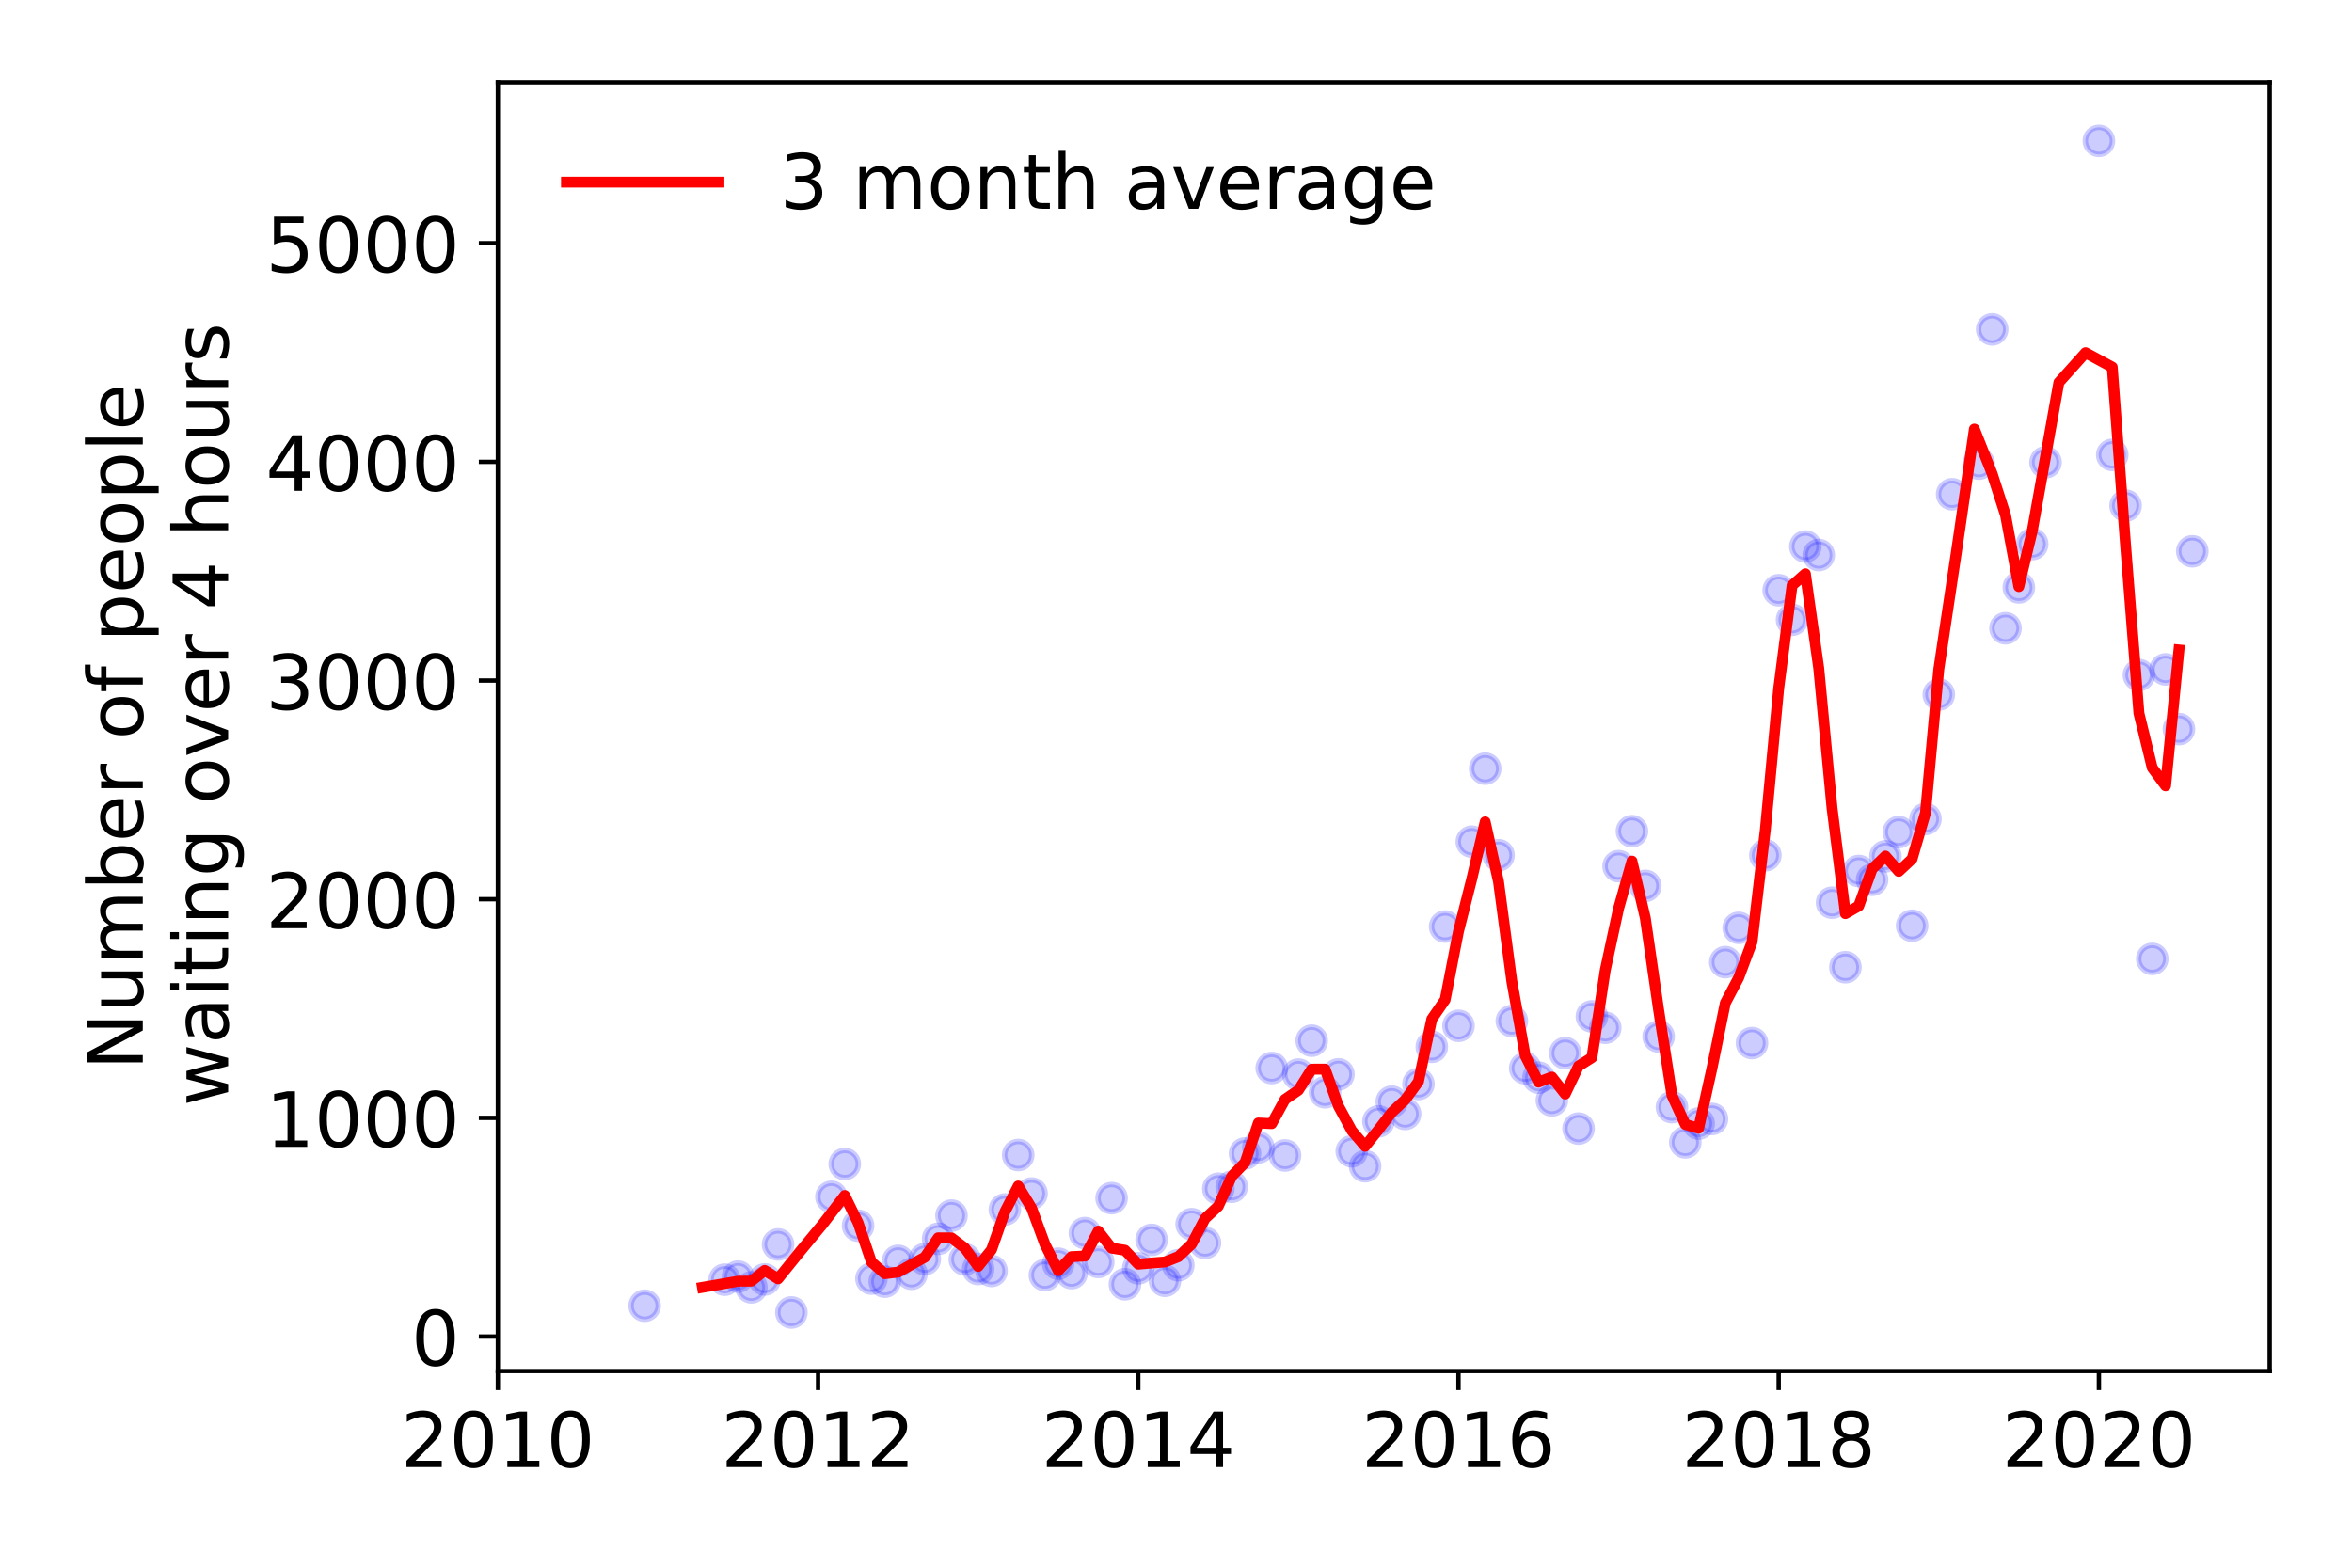 <?xml version="1.0" encoding="utf-8" standalone="no"?>
<!DOCTYPE svg PUBLIC "-//W3C//DTD SVG 1.1//EN"
  "http://www.w3.org/Graphics/SVG/1.1/DTD/svg11.dtd">
<!-- Created with matplotlib (https://matplotlib.org/) -->
<svg height="288pt" version="1.1" viewBox="0 0 432 288" width="432pt" xmlns="http://www.w3.org/2000/svg" xmlns:xlink="http://www.w3.org/1999/xlink">
 <defs>
  <style type="text/css">
*{stroke-linecap:butt;stroke-linejoin:round;}
  </style>
 </defs>
 <g id="figure_1">
  <g id="patch_1">
   <path d="M 0 288 
L 432 288 
L 432 0 
L 0 0 
z
" style="fill:#ffffff;"/>
  </g>
  <g id="axes_1">
   <g id="patch_2">
    <path d="M 91.445 251.88 
L 416.88 251.88 
L 416.88 15.12 
L 91.445 15.12 
z
" style="fill:#ffffff;"/>
   </g>
   <g id="matplotlib.axis_1">
    <g id="xtick_1">
     <g id="line2d_1">
      <defs>
       <path d="M 0 0 
L 0 3.5 
" id="m52242fc554" style="stroke:#000000;stroke-width:0.8;"/>
      </defs>
      <g>
       <use style="stroke:#000000;stroke-width:0.8;" x="91.445" xlink:href="#m52242fc554" y="251.88"/>
      </g>
     </g>
     <g id="text_1">
      <!-- 2010 -->
      <defs>
       <path d="M 19.188 8.297 
L 53.609 8.297 
L 53.609 0 
L 7.328 0 
L 7.328 8.297 
Q 12.938 14.109 22.625 23.891 
Q 32.328 33.688 34.812 36.531 
Q 39.547 41.844 41.422 45.531 
Q 43.312 49.219 43.312 52.781 
Q 43.312 58.594 39.234 62.25 
Q 35.156 65.922 28.609 65.922 
Q 23.969 65.922 18.812 64.312 
Q 13.672 62.703 7.812 59.422 
L 7.812 69.391 
Q 13.766 71.781 18.938 73 
Q 24.125 74.219 28.422 74.219 
Q 39.75 74.219 46.484 68.547 
Q 53.219 62.891 53.219 53.422 
Q 53.219 48.922 51.531 44.891 
Q 49.859 40.875 45.406 35.406 
Q 44.188 33.984 37.641 27.219 
Q 31.109 20.453 19.188 8.297 
z
" id="DejaVuSans-50"/>
       <path d="M 31.781 66.406 
Q 24.172 66.406 20.328 58.906 
Q 16.5 51.422 16.5 36.375 
Q 16.5 21.391 20.328 13.891 
Q 24.172 6.391 31.781 6.391 
Q 39.453 6.391 43.281 13.891 
Q 47.125 21.391 47.125 36.375 
Q 47.125 51.422 43.281 58.906 
Q 39.453 66.406 31.781 66.406 
z
M 31.781 74.219 
Q 44.047 74.219 50.516 64.516 
Q 56.984 54.828 56.984 36.375 
Q 56.984 17.969 50.516 8.266 
Q 44.047 -1.422 31.781 -1.422 
Q 19.531 -1.422 13.062 8.266 
Q 6.594 17.969 6.594 36.375 
Q 6.594 54.828 13.062 64.516 
Q 19.531 74.219 31.781 74.219 
z
" id="DejaVuSans-48"/>
       <path d="M 12.406 8.297 
L 28.516 8.297 
L 28.516 63.922 
L 10.984 60.406 
L 10.984 69.391 
L 28.422 72.906 
L 38.281 72.906 
L 38.281 8.297 
L 54.391 8.297 
L 54.391 0 
L 12.406 0 
z
" id="DejaVuSans-49"/>
      </defs>
      <g transform="translate(73.63 269.518)scale(0.14 -0.14)">
       <use xlink:href="#DejaVuSans-50"/>
       <use x="63.623" xlink:href="#DejaVuSans-48"/>
       <use x="127.246" xlink:href="#DejaVuSans-49"/>
       <use x="190.869" xlink:href="#DejaVuSans-48"/>
      </g>
     </g>
    </g>
    <g id="xtick_2">
     <g id="line2d_2">
      <g>
       <use style="stroke:#000000;stroke-width:0.8;" x="150.259" xlink:href="#m52242fc554" y="251.88"/>
      </g>
     </g>
     <g id="text_2">
      <!-- 2012 -->
      <g transform="translate(132.444 269.518)scale(0.14 -0.14)">
       <use xlink:href="#DejaVuSans-50"/>
       <use x="63.623" xlink:href="#DejaVuSans-48"/>
       <use x="127.246" xlink:href="#DejaVuSans-49"/>
       <use x="190.869" xlink:href="#DejaVuSans-50"/>
      </g>
     </g>
    </g>
    <g id="xtick_3">
     <g id="line2d_3">
      <g>
       <use style="stroke:#000000;stroke-width:0.8;" x="209.072" xlink:href="#m52242fc554" y="251.88"/>
      </g>
     </g>
     <g id="text_3">
      <!-- 2014 -->
      <defs>
       <path d="M 37.797 64.312 
L 12.891 25.391 
L 37.797 25.391 
z
M 35.203 72.906 
L 47.609 72.906 
L 47.609 25.391 
L 58.016 25.391 
L 58.016 17.188 
L 47.609 17.188 
L 47.609 0 
L 37.797 0 
L 37.797 17.188 
L 4.891 17.188 
L 4.891 26.703 
z
" id="DejaVuSans-52"/>
      </defs>
      <g transform="translate(191.257 269.518)scale(0.14 -0.14)">
       <use xlink:href="#DejaVuSans-50"/>
       <use x="63.623" xlink:href="#DejaVuSans-48"/>
       <use x="127.246" xlink:href="#DejaVuSans-49"/>
       <use x="190.869" xlink:href="#DejaVuSans-52"/>
      </g>
     </g>
    </g>
    <g id="xtick_4">
     <g id="line2d_4">
      <g>
       <use style="stroke:#000000;stroke-width:0.8;" x="267.886" xlink:href="#m52242fc554" y="251.88"/>
      </g>
     </g>
     <g id="text_4">
      <!-- 2016 -->
      <defs>
       <path d="M 33.016 40.375 
Q 26.375 40.375 22.484 35.828 
Q 18.609 31.297 18.609 23.391 
Q 18.609 15.531 22.484 10.953 
Q 26.375 6.391 33.016 6.391 
Q 39.656 6.391 43.531 10.953 
Q 47.406 15.531 47.406 23.391 
Q 47.406 31.297 43.531 35.828 
Q 39.656 40.375 33.016 40.375 
z
M 52.594 71.297 
L 52.594 62.312 
Q 48.875 64.062 45.094 64.984 
Q 41.312 65.922 37.594 65.922 
Q 27.828 65.922 22.672 59.328 
Q 17.531 52.734 16.797 39.406 
Q 19.672 43.656 24.016 45.922 
Q 28.375 48.188 33.594 48.188 
Q 44.578 48.188 50.953 41.516 
Q 57.328 34.859 57.328 23.391 
Q 57.328 12.156 50.688 5.359 
Q 44.047 -1.422 33.016 -1.422 
Q 20.359 -1.422 13.672 8.266 
Q 6.984 17.969 6.984 36.375 
Q 6.984 53.656 15.188 63.938 
Q 23.391 74.219 37.203 74.219 
Q 40.922 74.219 44.703 73.484 
Q 48.484 72.75 52.594 71.297 
z
" id="DejaVuSans-54"/>
      </defs>
      <g transform="translate(250.071 269.518)scale(0.14 -0.14)">
       <use xlink:href="#DejaVuSans-50"/>
       <use x="63.623" xlink:href="#DejaVuSans-48"/>
       <use x="127.246" xlink:href="#DejaVuSans-49"/>
       <use x="190.869" xlink:href="#DejaVuSans-54"/>
      </g>
     </g>
    </g>
    <g id="xtick_5">
     <g id="line2d_5">
      <g>
       <use style="stroke:#000000;stroke-width:0.8;" x="326.699" xlink:href="#m52242fc554" y="251.88"/>
      </g>
     </g>
     <g id="text_5">
      <!-- 2018 -->
      <defs>
       <path d="M 31.781 34.625 
Q 24.75 34.625 20.719 30.859 
Q 16.703 27.094 16.703 20.516 
Q 16.703 13.922 20.719 10.156 
Q 24.75 6.391 31.781 6.391 
Q 38.812 6.391 42.859 10.172 
Q 46.922 13.969 46.922 20.516 
Q 46.922 27.094 42.891 30.859 
Q 38.875 34.625 31.781 34.625 
z
M 21.922 38.812 
Q 15.578 40.375 12.031 44.719 
Q 8.5 49.078 8.5 55.328 
Q 8.5 64.062 14.719 69.141 
Q 20.953 74.219 31.781 74.219 
Q 42.672 74.219 48.875 69.141 
Q 55.078 64.062 55.078 55.328 
Q 55.078 49.078 51.531 44.719 
Q 48 40.375 41.703 38.812 
Q 48.828 37.156 52.797 32.312 
Q 56.781 27.484 56.781 20.516 
Q 56.781 9.906 50.312 4.234 
Q 43.844 -1.422 31.781 -1.422 
Q 19.734 -1.422 13.25 4.234 
Q 6.781 9.906 6.781 20.516 
Q 6.781 27.484 10.781 32.312 
Q 14.797 37.156 21.922 38.812 
z
M 18.312 54.391 
Q 18.312 48.734 21.844 45.562 
Q 25.391 42.391 31.781 42.391 
Q 38.141 42.391 41.719 45.562 
Q 45.312 48.734 45.312 54.391 
Q 45.312 60.062 41.719 63.234 
Q 38.141 66.406 31.781 66.406 
Q 25.391 66.406 21.844 63.234 
Q 18.312 60.062 18.312 54.391 
z
" id="DejaVuSans-56"/>
      </defs>
      <g transform="translate(308.884 269.518)scale(0.14 -0.14)">
       <use xlink:href="#DejaVuSans-50"/>
       <use x="63.623" xlink:href="#DejaVuSans-48"/>
       <use x="127.246" xlink:href="#DejaVuSans-49"/>
       <use x="190.869" xlink:href="#DejaVuSans-56"/>
      </g>
     </g>
    </g>
    <g id="xtick_6">
     <g id="line2d_6">
      <g>
       <use style="stroke:#000000;stroke-width:0.8;" x="385.513" xlink:href="#m52242fc554" y="251.88"/>
      </g>
     </g>
     <g id="text_6">
      <!-- 2020 -->
      <g transform="translate(367.698 269.518)scale(0.14 -0.14)">
       <use xlink:href="#DejaVuSans-50"/>
       <use x="63.623" xlink:href="#DejaVuSans-48"/>
       <use x="127.246" xlink:href="#DejaVuSans-50"/>
       <use x="190.869" xlink:href="#DejaVuSans-48"/>
      </g>
     </g>
    </g>
   </g>
   <g id="matplotlib.axis_2">
    <g id="ytick_1">
     <g id="line2d_7">
      <defs>
       <path d="M 0 0 
L -3.5 0 
" id="m9e878853ee" style="stroke:#000000;stroke-width:0.8;"/>
      </defs>
      <g>
       <use style="stroke:#000000;stroke-width:0.8;" x="91.445" xlink:href="#m9e878853ee" y="245.537"/>
      </g>
     </g>
     <g id="text_7">
      <!-- 0 -->
      <g transform="translate(75.537 250.856)scale(0.14 -0.14)">
       <use xlink:href="#DejaVuSans-48"/>
      </g>
     </g>
    </g>
    <g id="ytick_2">
     <g id="line2d_8">
      <g>
       <use style="stroke:#000000;stroke-width:0.8;" x="91.445" xlink:href="#m9e878853ee" y="205.366"/>
      </g>
     </g>
     <g id="text_8">
      <!-- 1000 -->
      <g transform="translate(48.815 210.685)scale(0.14 -0.14)">
       <use xlink:href="#DejaVuSans-49"/>
       <use x="63.623" xlink:href="#DejaVuSans-48"/>
       <use x="127.246" xlink:href="#DejaVuSans-48"/>
       <use x="190.869" xlink:href="#DejaVuSans-48"/>
      </g>
     </g>
    </g>
    <g id="ytick_3">
     <g id="line2d_9">
      <g>
       <use style="stroke:#000000;stroke-width:0.8;" x="91.445" xlink:href="#m9e878853ee" y="165.195"/>
      </g>
     </g>
     <g id="text_9">
      <!-- 2000 -->
      <g transform="translate(48.815 170.514)scale(0.14 -0.14)">
       <use xlink:href="#DejaVuSans-50"/>
       <use x="63.623" xlink:href="#DejaVuSans-48"/>
       <use x="127.246" xlink:href="#DejaVuSans-48"/>
       <use x="190.869" xlink:href="#DejaVuSans-48"/>
      </g>
     </g>
    </g>
    <g id="ytick_4">
     <g id="line2d_10">
      <g>
       <use style="stroke:#000000;stroke-width:0.8;" x="91.445" xlink:href="#m9e878853ee" y="125.024"/>
      </g>
     </g>
     <g id="text_10">
      <!-- 3000 -->
      <defs>
       <path d="M 40.578 39.312 
Q 47.656 37.797 51.625 33 
Q 55.609 28.219 55.609 21.188 
Q 55.609 10.406 48.188 4.484 
Q 40.766 -1.422 27.094 -1.422 
Q 22.516 -1.422 17.656 -0.516 
Q 12.797 0.391 7.625 2.203 
L 7.625 11.719 
Q 11.719 9.328 16.594 8.109 
Q 21.484 6.891 26.812 6.891 
Q 36.078 6.891 40.938 10.547 
Q 45.797 14.203 45.797 21.188 
Q 45.797 27.641 41.281 31.266 
Q 36.766 34.906 28.719 34.906 
L 20.219 34.906 
L 20.219 43.016 
L 29.109 43.016 
Q 36.375 43.016 40.234 45.922 
Q 44.094 48.828 44.094 54.297 
Q 44.094 59.906 40.109 62.906 
Q 36.141 65.922 28.719 65.922 
Q 24.656 65.922 20.016 65.031 
Q 15.375 64.156 9.812 62.312 
L 9.812 71.094 
Q 15.438 72.656 20.344 73.438 
Q 25.25 74.219 29.594 74.219 
Q 40.828 74.219 47.359 69.109 
Q 53.906 64.016 53.906 55.328 
Q 53.906 49.266 50.438 45.094 
Q 46.969 40.922 40.578 39.312 
z
" id="DejaVuSans-51"/>
      </defs>
      <g transform="translate(48.815 130.343)scale(0.14 -0.14)">
       <use xlink:href="#DejaVuSans-51"/>
       <use x="63.623" xlink:href="#DejaVuSans-48"/>
       <use x="127.246" xlink:href="#DejaVuSans-48"/>
       <use x="190.869" xlink:href="#DejaVuSans-48"/>
      </g>
     </g>
    </g>
    <g id="ytick_5">
     <g id="line2d_11">
      <g>
       <use style="stroke:#000000;stroke-width:0.8;" x="91.445" xlink:href="#m9e878853ee" y="84.853"/>
      </g>
     </g>
     <g id="text_11">
      <!-- 4000 -->
      <g transform="translate(48.815 90.172)scale(0.14 -0.14)">
       <use xlink:href="#DejaVuSans-52"/>
       <use x="63.623" xlink:href="#DejaVuSans-48"/>
       <use x="127.246" xlink:href="#DejaVuSans-48"/>
       <use x="190.869" xlink:href="#DejaVuSans-48"/>
      </g>
     </g>
    </g>
    <g id="ytick_6">
     <g id="line2d_12">
      <g>
       <use style="stroke:#000000;stroke-width:0.8;" x="91.445" xlink:href="#m9e878853ee" y="44.682"/>
      </g>
     </g>
     <g id="text_12">
      <!-- 5000 -->
      <defs>
       <path d="M 10.797 72.906 
L 49.516 72.906 
L 49.516 64.594 
L 19.828 64.594 
L 19.828 46.734 
Q 21.969 47.469 24.109 47.828 
Q 26.266 48.188 28.422 48.188 
Q 40.625 48.188 47.75 41.5 
Q 54.891 34.812 54.891 23.391 
Q 54.891 11.625 47.562 5.094 
Q 40.234 -1.422 26.906 -1.422 
Q 22.312 -1.422 17.547 -0.641 
Q 12.797 0.141 7.719 1.703 
L 7.719 11.625 
Q 12.109 9.234 16.797 8.062 
Q 21.484 6.891 26.703 6.891 
Q 35.156 6.891 40.078 11.328 
Q 45.016 15.766 45.016 23.391 
Q 45.016 31 40.078 35.438 
Q 35.156 39.891 26.703 39.891 
Q 22.75 39.891 18.812 39.016 
Q 14.891 38.141 10.797 36.281 
z
" id="DejaVuSans-53"/>
      </defs>
      <g transform="translate(48.815 50.001)scale(0.14 -0.14)">
       <use xlink:href="#DejaVuSans-53"/>
       <use x="63.623" xlink:href="#DejaVuSans-48"/>
       <use x="127.246" xlink:href="#DejaVuSans-48"/>
       <use x="190.869" xlink:href="#DejaVuSans-48"/>
      </g>
     </g>
    </g>
    <g id="text_13">
     <!-- Number of people -->
     <defs>
      <path d="M 9.812 72.906 
L 23.094 72.906 
L 55.422 11.922 
L 55.422 72.906 
L 64.984 72.906 
L 64.984 0 
L 51.703 0 
L 19.391 60.984 
L 19.391 0 
L 9.812 0 
z
" id="DejaVuSans-78"/>
      <path d="M 8.5 21.578 
L 8.5 54.688 
L 17.484 54.688 
L 17.484 21.922 
Q 17.484 14.156 20.5 10.266 
Q 23.531 6.391 29.594 6.391 
Q 36.859 6.391 41.078 11.031 
Q 45.312 15.672 45.312 23.688 
L 45.312 54.688 
L 54.297 54.688 
L 54.297 0 
L 45.312 0 
L 45.312 8.406 
Q 42.047 3.422 37.719 1 
Q 33.406 -1.422 27.688 -1.422 
Q 18.266 -1.422 13.375 4.438 
Q 8.5 10.297 8.5 21.578 
z
M 31.109 56 
z
" id="DejaVuSans-117"/>
      <path d="M 52 44.188 
Q 55.375 50.25 60.062 53.125 
Q 64.75 56 71.094 56 
Q 79.641 56 84.281 50.016 
Q 88.922 44.047 88.922 33.016 
L 88.922 0 
L 79.891 0 
L 79.891 32.719 
Q 79.891 40.578 77.094 44.375 
Q 74.312 48.188 68.609 48.188 
Q 61.625 48.188 57.562 43.547 
Q 53.516 38.922 53.516 30.906 
L 53.516 0 
L 44.484 0 
L 44.484 32.719 
Q 44.484 40.625 41.703 44.406 
Q 38.922 48.188 33.109 48.188 
Q 26.219 48.188 22.156 43.531 
Q 18.109 38.875 18.109 30.906 
L 18.109 0 
L 9.078 0 
L 9.078 54.688 
L 18.109 54.688 
L 18.109 46.188 
Q 21.188 51.219 25.484 53.609 
Q 29.781 56 35.688 56 
Q 41.656 56 45.828 52.969 
Q 50 49.953 52 44.188 
z
" id="DejaVuSans-109"/>
      <path d="M 48.688 27.297 
Q 48.688 37.203 44.609 42.844 
Q 40.531 48.484 33.406 48.484 
Q 26.266 48.484 22.188 42.844 
Q 18.109 37.203 18.109 27.297 
Q 18.109 17.391 22.188 11.75 
Q 26.266 6.109 33.406 6.109 
Q 40.531 6.109 44.609 11.75 
Q 48.688 17.391 48.688 27.297 
z
M 18.109 46.391 
Q 20.953 51.266 25.266 53.625 
Q 29.594 56 35.594 56 
Q 45.562 56 51.781 48.094 
Q 58.016 40.188 58.016 27.297 
Q 58.016 14.406 51.781 6.484 
Q 45.562 -1.422 35.594 -1.422 
Q 29.594 -1.422 25.266 0.953 
Q 20.953 3.328 18.109 8.203 
L 18.109 0 
L 9.078 0 
L 9.078 75.984 
L 18.109 75.984 
z
" id="DejaVuSans-98"/>
      <path d="M 56.203 29.594 
L 56.203 25.203 
L 14.891 25.203 
Q 15.484 15.922 20.484 11.062 
Q 25.484 6.203 34.422 6.203 
Q 39.594 6.203 44.453 7.469 
Q 49.312 8.734 54.109 11.281 
L 54.109 2.781 
Q 49.266 0.734 44.188 -0.344 
Q 39.109 -1.422 33.891 -1.422 
Q 20.797 -1.422 13.156 6.188 
Q 5.516 13.812 5.516 26.812 
Q 5.516 40.234 12.766 48.109 
Q 20.016 56 32.328 56 
Q 43.359 56 49.781 48.891 
Q 56.203 41.797 56.203 29.594 
z
M 47.219 32.234 
Q 47.125 39.594 43.094 43.984 
Q 39.062 48.391 32.422 48.391 
Q 24.906 48.391 20.391 44.141 
Q 15.875 39.891 15.188 32.172 
z
" id="DejaVuSans-101"/>
      <path d="M 41.109 46.297 
Q 39.594 47.172 37.812 47.578 
Q 36.031 48 33.891 48 
Q 26.266 48 22.188 43.047 
Q 18.109 38.094 18.109 28.812 
L 18.109 0 
L 9.078 0 
L 9.078 54.688 
L 18.109 54.688 
L 18.109 46.188 
Q 20.953 51.172 25.484 53.578 
Q 30.031 56 36.531 56 
Q 37.453 56 38.578 55.875 
Q 39.703 55.766 41.062 55.516 
z
" id="DejaVuSans-114"/>
      <path id="DejaVuSans-32"/>
      <path d="M 30.609 48.391 
Q 23.391 48.391 19.188 42.75 
Q 14.984 37.109 14.984 27.297 
Q 14.984 17.484 19.156 11.844 
Q 23.344 6.203 30.609 6.203 
Q 37.797 6.203 41.984 11.859 
Q 46.188 17.531 46.188 27.297 
Q 46.188 37.016 41.984 42.703 
Q 37.797 48.391 30.609 48.391 
z
M 30.609 56 
Q 42.328 56 49.016 48.375 
Q 55.719 40.766 55.719 27.297 
Q 55.719 13.875 49.016 6.219 
Q 42.328 -1.422 30.609 -1.422 
Q 18.844 -1.422 12.172 6.219 
Q 5.516 13.875 5.516 27.297 
Q 5.516 40.766 12.172 48.375 
Q 18.844 56 30.609 56 
z
" id="DejaVuSans-111"/>
      <path d="M 37.109 75.984 
L 37.109 68.5 
L 28.516 68.5 
Q 23.688 68.5 21.797 66.547 
Q 19.922 64.594 19.922 59.516 
L 19.922 54.688 
L 34.719 54.688 
L 34.719 47.703 
L 19.922 47.703 
L 19.922 0 
L 10.891 0 
L 10.891 47.703 
L 2.297 47.703 
L 2.297 54.688 
L 10.891 54.688 
L 10.891 58.5 
Q 10.891 67.625 15.141 71.797 
Q 19.391 75.984 28.609 75.984 
z
" id="DejaVuSans-102"/>
      <path d="M 18.109 8.203 
L 18.109 -20.797 
L 9.078 -20.797 
L 9.078 54.688 
L 18.109 54.688 
L 18.109 46.391 
Q 20.953 51.266 25.266 53.625 
Q 29.594 56 35.594 56 
Q 45.562 56 51.781 48.094 
Q 58.016 40.188 58.016 27.297 
Q 58.016 14.406 51.781 6.484 
Q 45.562 -1.422 35.594 -1.422 
Q 29.594 -1.422 25.266 0.953 
Q 20.953 3.328 18.109 8.203 
z
M 48.688 27.297 
Q 48.688 37.203 44.609 42.844 
Q 40.531 48.484 33.406 48.484 
Q 26.266 48.484 22.188 42.844 
Q 18.109 37.203 18.109 27.297 
Q 18.109 17.391 22.188 11.75 
Q 26.266 6.109 33.406 6.109 
Q 40.531 6.109 44.609 11.75 
Q 48.688 17.391 48.688 27.297 
z
" id="DejaVuSans-112"/>
      <path d="M 9.422 75.984 
L 18.406 75.984 
L 18.406 0 
L 9.422 0 
z
" id="DejaVuSans-108"/>
     </defs>
     <g transform="translate(26.227 196.547)rotate(-90)scale(0.14 -0.14)">
      <use xlink:href="#DejaVuSans-78"/>
      <use x="74.805" xlink:href="#DejaVuSans-117"/>
      <use x="138.184" xlink:href="#DejaVuSans-109"/>
      <use x="235.596" xlink:href="#DejaVuSans-98"/>
      <use x="299.072" xlink:href="#DejaVuSans-101"/>
      <use x="360.596" xlink:href="#DejaVuSans-114"/>
      <use x="401.709" xlink:href="#DejaVuSans-32"/>
      <use x="433.496" xlink:href="#DejaVuSans-111"/>
      <use x="494.678" xlink:href="#DejaVuSans-102"/>
      <use x="529.883" xlink:href="#DejaVuSans-32"/>
      <use x="561.67" xlink:href="#DejaVuSans-112"/>
      <use x="625.146" xlink:href="#DejaVuSans-101"/>
      <use x="686.67" xlink:href="#DejaVuSans-111"/>
      <use x="747.852" xlink:href="#DejaVuSans-112"/>
      <use x="811.328" xlink:href="#DejaVuSans-108"/>
      <use x="839.111" xlink:href="#DejaVuSans-101"/>
     </g>
     <!--  waiting over 4 hours -->
     <defs>
      <path d="M 4.203 54.688 
L 13.188 54.688 
L 24.422 12.016 
L 35.594 54.688 
L 46.188 54.688 
L 57.422 12.016 
L 68.609 54.688 
L 77.594 54.688 
L 63.281 0 
L 52.688 0 
L 40.922 44.828 
L 29.109 0 
L 18.5 0 
z
" id="DejaVuSans-119"/>
      <path d="M 34.281 27.484 
Q 23.391 27.484 19.188 25 
Q 14.984 22.516 14.984 16.5 
Q 14.984 11.719 18.141 8.906 
Q 21.297 6.109 26.703 6.109 
Q 34.188 6.109 38.703 11.406 
Q 43.219 16.703 43.219 25.484 
L 43.219 27.484 
z
M 52.203 31.203 
L 52.203 0 
L 43.219 0 
L 43.219 8.297 
Q 40.141 3.328 35.547 0.953 
Q 30.953 -1.422 24.312 -1.422 
Q 15.922 -1.422 10.953 3.297 
Q 6 8.016 6 15.922 
Q 6 25.141 12.172 29.828 
Q 18.359 34.516 30.609 34.516 
L 43.219 34.516 
L 43.219 35.406 
Q 43.219 41.609 39.141 45 
Q 35.062 48.391 27.688 48.391 
Q 23 48.391 18.547 47.266 
Q 14.109 46.141 10.016 43.891 
L 10.016 52.203 
Q 14.938 54.109 19.578 55.047 
Q 24.219 56 28.609 56 
Q 40.484 56 46.344 49.844 
Q 52.203 43.703 52.203 31.203 
z
" id="DejaVuSans-97"/>
      <path d="M 9.422 54.688 
L 18.406 54.688 
L 18.406 0 
L 9.422 0 
z
M 9.422 75.984 
L 18.406 75.984 
L 18.406 64.594 
L 9.422 64.594 
z
" id="DejaVuSans-105"/>
      <path d="M 18.312 70.219 
L 18.312 54.688 
L 36.812 54.688 
L 36.812 47.703 
L 18.312 47.703 
L 18.312 18.016 
Q 18.312 11.328 20.141 9.422 
Q 21.969 7.516 27.594 7.516 
L 36.812 7.516 
L 36.812 0 
L 27.594 0 
Q 17.188 0 13.234 3.875 
Q 9.281 7.766 9.281 18.016 
L 9.281 47.703 
L 2.688 47.703 
L 2.688 54.688 
L 9.281 54.688 
L 9.281 70.219 
z
" id="DejaVuSans-116"/>
      <path d="M 54.891 33.016 
L 54.891 0 
L 45.906 0 
L 45.906 32.719 
Q 45.906 40.484 42.875 44.328 
Q 39.844 48.188 33.797 48.188 
Q 26.516 48.188 22.312 43.547 
Q 18.109 38.922 18.109 30.906 
L 18.109 0 
L 9.078 0 
L 9.078 54.688 
L 18.109 54.688 
L 18.109 46.188 
Q 21.344 51.125 25.703 53.562 
Q 30.078 56 35.797 56 
Q 45.219 56 50.047 50.172 
Q 54.891 44.344 54.891 33.016 
z
" id="DejaVuSans-110"/>
      <path d="M 45.406 27.984 
Q 45.406 37.75 41.375 43.109 
Q 37.359 48.484 30.078 48.484 
Q 22.859 48.484 18.828 43.109 
Q 14.797 37.75 14.797 27.984 
Q 14.797 18.266 18.828 12.891 
Q 22.859 7.516 30.078 7.516 
Q 37.359 7.516 41.375 12.891 
Q 45.406 18.266 45.406 27.984 
z
M 54.391 6.781 
Q 54.391 -7.172 48.188 -13.984 
Q 42 -20.797 29.203 -20.797 
Q 24.469 -20.797 20.266 -20.094 
Q 16.062 -19.391 12.109 -17.922 
L 12.109 -9.188 
Q 16.062 -11.328 19.922 -12.344 
Q 23.781 -13.375 27.781 -13.375 
Q 36.625 -13.375 41.016 -8.766 
Q 45.406 -4.156 45.406 5.172 
L 45.406 9.625 
Q 42.625 4.781 38.281 2.391 
Q 33.938 0 27.875 0 
Q 17.828 0 11.672 7.656 
Q 5.516 15.328 5.516 27.984 
Q 5.516 40.672 11.672 48.328 
Q 17.828 56 27.875 56 
Q 33.938 56 38.281 53.609 
Q 42.625 51.219 45.406 46.391 
L 45.406 54.688 
L 54.391 54.688 
z
" id="DejaVuSans-103"/>
      <path d="M 2.984 54.688 
L 12.5 54.688 
L 29.594 8.797 
L 46.688 54.688 
L 56.203 54.688 
L 35.688 0 
L 23.484 0 
z
" id="DejaVuSans-118"/>
      <path d="M 54.891 33.016 
L 54.891 0 
L 45.906 0 
L 45.906 32.719 
Q 45.906 40.484 42.875 44.328 
Q 39.844 48.188 33.797 48.188 
Q 26.516 48.188 22.312 43.547 
Q 18.109 38.922 18.109 30.906 
L 18.109 0 
L 9.078 0 
L 9.078 75.984 
L 18.109 75.984 
L 18.109 46.188 
Q 21.344 51.125 25.703 53.562 
Q 30.078 56 35.797 56 
Q 45.219 56 50.047 50.172 
Q 54.891 44.344 54.891 33.016 
z
" id="DejaVuSans-104"/>
      <path d="M 44.281 53.078 
L 44.281 44.578 
Q 40.484 46.531 36.375 47.5 
Q 32.281 48.484 27.875 48.484 
Q 21.188 48.484 17.844 46.438 
Q 14.5 44.391 14.5 40.281 
Q 14.5 37.156 16.891 35.375 
Q 19.281 33.594 26.516 31.984 
L 29.594 31.297 
Q 39.156 29.25 43.188 25.516 
Q 47.219 21.781 47.219 15.094 
Q 47.219 7.469 41.188 3.016 
Q 35.156 -1.422 24.609 -1.422 
Q 20.219 -1.422 15.453 -0.562 
Q 10.688 0.297 5.422 2 
L 5.422 11.281 
Q 10.406 8.688 15.234 7.391 
Q 20.062 6.109 24.812 6.109 
Q 31.156 6.109 34.562 8.281 
Q 37.984 10.453 37.984 14.406 
Q 37.984 18.062 35.516 20.016 
Q 33.062 21.969 24.703 23.781 
L 21.578 24.516 
Q 13.234 26.266 9.516 29.906 
Q 5.812 33.547 5.812 39.891 
Q 5.812 47.609 11.281 51.797 
Q 16.75 56 26.812 56 
Q 31.781 56 36.172 55.266 
Q 40.578 54.547 44.281 53.078 
z
" id="DejaVuSans-115"/>
     </defs>
     <g transform="translate(41.903 207.672)rotate(-90)scale(0.14 -0.14)">
      <use xlink:href="#DejaVuSans-32"/>
      <use x="31.787" xlink:href="#DejaVuSans-119"/>
      <use x="113.574" xlink:href="#DejaVuSans-97"/>
      <use x="174.854" xlink:href="#DejaVuSans-105"/>
      <use x="202.637" xlink:href="#DejaVuSans-116"/>
      <use x="241.846" xlink:href="#DejaVuSans-105"/>
      <use x="269.629" xlink:href="#DejaVuSans-110"/>
      <use x="333.008" xlink:href="#DejaVuSans-103"/>
      <use x="396.484" xlink:href="#DejaVuSans-32"/>
      <use x="428.271" xlink:href="#DejaVuSans-111"/>
      <use x="489.453" xlink:href="#DejaVuSans-118"/>
      <use x="548.633" xlink:href="#DejaVuSans-101"/>
      <use x="610.156" xlink:href="#DejaVuSans-114"/>
      <use x="651.27" xlink:href="#DejaVuSans-32"/>
      <use x="683.057" xlink:href="#DejaVuSans-52"/>
      <use x="746.68" xlink:href="#DejaVuSans-32"/>
      <use x="778.467" xlink:href="#DejaVuSans-104"/>
      <use x="841.846" xlink:href="#DejaVuSans-111"/>
      <use x="903.027" xlink:href="#DejaVuSans-117"/>
      <use x="966.406" xlink:href="#DejaVuSans-114"/>
      <use x="1007.52" xlink:href="#DejaVuSans-115"/>
     </g>
    </g>
   </g>
   <g id="line2d_13">
    <defs>
     <path d="M 0 2.5 
C 0.663 2.5 1.299 2.237 1.768 1.768 
C 2.237 1.299 2.5 0.663 2.5 0 
C 2.5 -0.663 2.237 -1.299 1.768 -1.768 
C 1.299 -2.237 0.663 -2.5 0 -2.5 
C -0.663 -2.5 -1.299 -2.237 -1.768 -1.768 
C -2.237 -1.299 -2.5 -0.663 -2.5 0 
C -2.5 0.663 -2.237 1.299 -1.768 1.768 
C -1.299 2.237 -0.663 2.5 0 2.5 
z
" id="ma5410fb6f7" style="stroke:#0000ff;stroke-opacity:0.2;"/>
    </defs>
    <g clip-path="url(#pfdac321055)">
     <use style="fill:#0000ff;fill-opacity:0.2;stroke:#0000ff;stroke-opacity:0.2;" x="402.667" xlink:href="#ma5410fb6f7" y="101.283"/>
     <use style="fill:#0000ff;fill-opacity:0.2;stroke:#0000ff;stroke-opacity:0.2;" x="400.216" xlink:href="#ma5410fb6f7" y="133.942"/>
     <use style="fill:#0000ff;fill-opacity:0.2;stroke:#0000ff;stroke-opacity:0.2;" x="397.766" xlink:href="#ma5410fb6f7" y="122.975"/>
     <use style="fill:#0000ff;fill-opacity:0.2;stroke:#0000ff;stroke-opacity:0.2;" x="395.315" xlink:href="#ma5410fb6f7" y="176.162"/>
     <use style="fill:#0000ff;fill-opacity:0.2;stroke:#0000ff;stroke-opacity:0.2;" x="392.864" xlink:href="#ma5410fb6f7" y="124.02"/>
     <use style="fill:#0000ff;fill-opacity:0.2;stroke:#0000ff;stroke-opacity:0.2;" x="390.414" xlink:href="#ma5410fb6f7" y="92.887"/>
     <use style="fill:#0000ff;fill-opacity:0.2;stroke:#0000ff;stroke-opacity:0.2;" x="387.963" xlink:href="#ma5410fb6f7" y="83.567"/>
     <use style="fill:#0000ff;fill-opacity:0.2;stroke:#0000ff;stroke-opacity:0.2;" x="385.513" xlink:href="#ma5410fb6f7" y="25.882"/>
     <use style="fill:#0000ff;fill-opacity:0.2;stroke:#0000ff;stroke-opacity:0.2;" x="375.711" xlink:href="#ma5410fb6f7" y="84.933"/>
     <use style="fill:#0000ff;fill-opacity:0.2;stroke:#0000ff;stroke-opacity:0.2;" x="373.26" xlink:href="#ma5410fb6f7" y="99.957"/>
     <use style="fill:#0000ff;fill-opacity:0.2;stroke:#0000ff;stroke-opacity:0.2;" x="370.809" xlink:href="#ma5410fb6f7" y="107.911"/>
     <use style="fill:#0000ff;fill-opacity:0.2;stroke:#0000ff;stroke-opacity:0.2;" x="368.359" xlink:href="#ma5410fb6f7" y="115.423"/>
     <use style="fill:#0000ff;fill-opacity:0.2;stroke:#0000ff;stroke-opacity:0.2;" x="365.908" xlink:href="#ma5410fb6f7" y="60.509"/>
     <use style="fill:#0000ff;fill-opacity:0.2;stroke:#0000ff;stroke-opacity:0.2;" x="363.458" xlink:href="#ma5410fb6f7" y="85.174"/>
     <use style="fill:#0000ff;fill-opacity:0.2;stroke:#0000ff;stroke-opacity:0.2;" x="358.557" xlink:href="#ma5410fb6f7" y="90.798"/>
     <use style="fill:#0000ff;fill-opacity:0.2;stroke:#0000ff;stroke-opacity:0.2;" x="356.106" xlink:href="#ma5410fb6f7" y="127.595"/>
     <use style="fill:#0000ff;fill-opacity:0.2;stroke:#0000ff;stroke-opacity:0.2;" x="353.655" xlink:href="#ma5410fb6f7" y="150.452"/>
     <use style="fill:#0000ff;fill-opacity:0.2;stroke:#0000ff;stroke-opacity:0.2;" x="351.205" xlink:href="#ma5410fb6f7" y="170.056"/>
     <use style="fill:#0000ff;fill-opacity:0.2;stroke:#0000ff;stroke-opacity:0.2;" x="348.754" xlink:href="#ma5410fb6f7" y="152.862"/>
     <use style="fill:#0000ff;fill-opacity:0.2;stroke:#0000ff;stroke-opacity:0.2;" x="346.304" xlink:href="#ma5410fb6f7" y="157.321"/>
     <use style="fill:#0000ff;fill-opacity:0.2;stroke:#0000ff;stroke-opacity:0.2;" x="343.853" xlink:href="#ma5410fb6f7" y="161.62"/>
     <use style="fill:#0000ff;fill-opacity:0.2;stroke:#0000ff;stroke-opacity:0.2;" x="341.403" xlink:href="#ma5410fb6f7" y="160.013"/>
     <use style="fill:#0000ff;fill-opacity:0.2;stroke:#0000ff;stroke-opacity:0.2;" x="338.952" xlink:href="#ma5410fb6f7" y="177.688"/>
     <use style="fill:#0000ff;fill-opacity:0.2;stroke:#0000ff;stroke-opacity:0.2;" x="336.501" xlink:href="#ma5410fb6f7" y="165.838"/>
     <use style="fill:#0000ff;fill-opacity:0.2;stroke:#0000ff;stroke-opacity:0.2;" x="334.051" xlink:href="#ma5410fb6f7" y="101.966"/>
     <use style="fill:#0000ff;fill-opacity:0.2;stroke:#0000ff;stroke-opacity:0.2;" x="331.6" xlink:href="#ma5410fb6f7" y="100.399"/>
     <use style="fill:#0000ff;fill-opacity:0.2;stroke:#0000ff;stroke-opacity:0.2;" x="329.15" xlink:href="#ma5410fb6f7" y="113.856"/>
     <use style="fill:#0000ff;fill-opacity:0.2;stroke:#0000ff;stroke-opacity:0.2;" x="326.699" xlink:href="#ma5410fb6f7" y="108.433"/>
     <use style="fill:#0000ff;fill-opacity:0.2;stroke:#0000ff;stroke-opacity:0.2;" x="324.249" xlink:href="#ma5410fb6f7" y="157.121"/>
     <use style="fill:#0000ff;fill-opacity:0.2;stroke:#0000ff;stroke-opacity:0.2;" x="321.798" xlink:href="#ma5410fb6f7" y="191.627"/>
     <use style="fill:#0000ff;fill-opacity:0.2;stroke:#0000ff;stroke-opacity:0.2;" x="319.348" xlink:href="#ma5410fb6f7" y="170.457"/>
     <use style="fill:#0000ff;fill-opacity:0.2;stroke:#0000ff;stroke-opacity:0.2;" x="316.897" xlink:href="#ma5410fb6f7" y="176.764"/>
     <use style="fill:#0000ff;fill-opacity:0.2;stroke:#0000ff;stroke-opacity:0.2;" x="314.446" xlink:href="#ma5410fb6f7" y="205.567"/>
     <use style="fill:#0000ff;fill-opacity:0.2;stroke:#0000ff;stroke-opacity:0.2;" x="311.996" xlink:href="#ma5410fb6f7" y="206.41"/>
     <use style="fill:#0000ff;fill-opacity:0.2;stroke:#0000ff;stroke-opacity:0.2;" x="309.545" xlink:href="#ma5410fb6f7" y="209.865"/>
     <use style="fill:#0000ff;fill-opacity:0.2;stroke:#0000ff;stroke-opacity:0.2;" x="307.095" xlink:href="#ma5410fb6f7" y="203.398"/>
     <use style="fill:#0000ff;fill-opacity:0.2;stroke:#0000ff;stroke-opacity:0.2;" x="304.644" xlink:href="#ma5410fb6f7" y="190.422"/>
     <use style="fill:#0000ff;fill-opacity:0.2;stroke:#0000ff;stroke-opacity:0.2;" x="302.194" xlink:href="#ma5410fb6f7" y="162.745"/>
     <use style="fill:#0000ff;fill-opacity:0.2;stroke:#0000ff;stroke-opacity:0.2;" x="299.743" xlink:href="#ma5410fb6f7" y="152.702"/>
     <use style="fill:#0000ff;fill-opacity:0.2;stroke:#0000ff;stroke-opacity:0.2;" x="297.292" xlink:href="#ma5410fb6f7" y="159.129"/>
     <use style="fill:#0000ff;fill-opacity:0.2;stroke:#0000ff;stroke-opacity:0.2;" x="294.842" xlink:href="#ma5410fb6f7" y="188.816"/>
     <use style="fill:#0000ff;fill-opacity:0.2;stroke:#0000ff;stroke-opacity:0.2;" x="292.391" xlink:href="#ma5410fb6f7" y="186.727"/>
     <use style="fill:#0000ff;fill-opacity:0.2;stroke:#0000ff;stroke-opacity:0.2;" x="289.941" xlink:href="#ma5410fb6f7" y="207.334"/>
     <use style="fill:#0000ff;fill-opacity:0.2;stroke:#0000ff;stroke-opacity:0.2;" x="287.49" xlink:href="#ma5410fb6f7" y="193.475"/>
     <use style="fill:#0000ff;fill-opacity:0.2;stroke:#0000ff;stroke-opacity:0.2;" x="285.04" xlink:href="#ma5410fb6f7" y="202.152"/>
     <use style="fill:#0000ff;fill-opacity:0.2;stroke:#0000ff;stroke-opacity:0.2;" x="282.589" xlink:href="#ma5410fb6f7" y="197.974"/>
     <use style="fill:#0000ff;fill-opacity:0.2;stroke:#0000ff;stroke-opacity:0.2;" x="280.138" xlink:href="#ma5410fb6f7" y="196.247"/>
     <use style="fill:#0000ff;fill-opacity:0.2;stroke:#0000ff;stroke-opacity:0.2;" x="277.688" xlink:href="#ma5410fb6f7" y="187.57"/>
     <use style="fill:#0000ff;fill-opacity:0.2;stroke:#0000ff;stroke-opacity:0.2;" x="275.237" xlink:href="#ma5410fb6f7" y="157.121"/>
     <use style="fill:#0000ff;fill-opacity:0.2;stroke:#0000ff;stroke-opacity:0.2;" x="272.787" xlink:href="#ma5410fb6f7" y="141.213"/>
     <use style="fill:#0000ff;fill-opacity:0.2;stroke:#0000ff;stroke-opacity:0.2;" x="270.336" xlink:href="#ma5410fb6f7" y="154.63"/>
     <use style="fill:#0000ff;fill-opacity:0.2;stroke:#0000ff;stroke-opacity:0.2;" x="267.886" xlink:href="#ma5410fb6f7" y="188.454"/>
     <use style="fill:#0000ff;fill-opacity:0.2;stroke:#0000ff;stroke-opacity:0.2;" x="265.435" xlink:href="#ma5410fb6f7" y="170.216"/>
     <use style="fill:#0000ff;fill-opacity:0.2;stroke:#0000ff;stroke-opacity:0.2;" x="262.985" xlink:href="#ma5410fb6f7" y="192.31"/>
     <use style="fill:#0000ff;fill-opacity:0.2;stroke:#0000ff;stroke-opacity:0.2;" x="260.534" xlink:href="#ma5410fb6f7" y="199.139"/>
     <use style="fill:#0000ff;fill-opacity:0.2;stroke:#0000ff;stroke-opacity:0.2;" x="258.083" xlink:href="#ma5410fb6f7" y="204.643"/>
     <use style="fill:#0000ff;fill-opacity:0.2;stroke:#0000ff;stroke-opacity:0.2;" x="255.633" xlink:href="#ma5410fb6f7" y="202.393"/>
     <use style="fill:#0000ff;fill-opacity:0.2;stroke:#0000ff;stroke-opacity:0.2;" x="253.182" xlink:href="#ma5410fb6f7" y="206.009"/>
     <use style="fill:#0000ff;fill-opacity:0.2;stroke:#0000ff;stroke-opacity:0.2;" x="250.732" xlink:href="#ma5410fb6f7" y="214.244"/>
     <use style="fill:#0000ff;fill-opacity:0.2;stroke:#0000ff;stroke-opacity:0.2;" x="248.281" xlink:href="#ma5410fb6f7" y="211.512"/>
     <use style="fill:#0000ff;fill-opacity:0.2;stroke:#0000ff;stroke-opacity:0.2;" x="245.831" xlink:href="#ma5410fb6f7" y="197.372"/>
     <use style="fill:#0000ff;fill-opacity:0.2;stroke:#0000ff;stroke-opacity:0.2;" x="243.38" xlink:href="#ma5410fb6f7" y="200.666"/>
     <use style="fill:#0000ff;fill-opacity:0.2;stroke:#0000ff;stroke-opacity:0.2;" x="240.929" xlink:href="#ma5410fb6f7" y="191.186"/>
     <use style="fill:#0000ff;fill-opacity:0.2;stroke:#0000ff;stroke-opacity:0.2;" x="238.479" xlink:href="#ma5410fb6f7" y="197.412"/>
     <use style="fill:#0000ff;fill-opacity:0.2;stroke:#0000ff;stroke-opacity:0.2;" x="236.028" xlink:href="#ma5410fb6f7" y="212.275"/>
     <use style="fill:#0000ff;fill-opacity:0.2;stroke:#0000ff;stroke-opacity:0.2;" x="233.578" xlink:href="#ma5410fb6f7" y="196.207"/>
     <use style="fill:#0000ff;fill-opacity:0.2;stroke:#0000ff;stroke-opacity:0.2;" x="231.127" xlink:href="#ma5410fb6f7" y="210.789"/>
     <use style="fill:#0000ff;fill-opacity:0.2;stroke:#0000ff;stroke-opacity:0.2;" x="228.677" xlink:href="#ma5410fb6f7" y="211.914"/>
     <use style="fill:#0000ff;fill-opacity:0.2;stroke:#0000ff;stroke-opacity:0.2;" x="226.226" xlink:href="#ma5410fb6f7" y="218.02"/>
     <use style="fill:#0000ff;fill-opacity:0.2;stroke:#0000ff;stroke-opacity:0.2;" x="223.775" xlink:href="#ma5410fb6f7" y="218.381"/>
     <use style="fill:#0000ff;fill-opacity:0.2;stroke:#0000ff;stroke-opacity:0.2;" x="221.325" xlink:href="#ma5410fb6f7" y="228.344"/>
     <use style="fill:#0000ff;fill-opacity:0.2;stroke:#0000ff;stroke-opacity:0.2;" x="218.874" xlink:href="#ma5410fb6f7" y="224.889"/>
     <use style="fill:#0000ff;fill-opacity:0.2;stroke:#0000ff;stroke-opacity:0.2;" x="216.424" xlink:href="#ma5410fb6f7" y="232.441"/>
     <use style="fill:#0000ff;fill-opacity:0.2;stroke:#0000ff;stroke-opacity:0.2;" x="213.973" xlink:href="#ma5410fb6f7" y="235.293"/>
     <use style="fill:#0000ff;fill-opacity:0.2;stroke:#0000ff;stroke-opacity:0.2;" x="211.523" xlink:href="#ma5410fb6f7" y="227.781"/>
     <use style="fill:#0000ff;fill-opacity:0.2;stroke:#0000ff;stroke-opacity:0.2;" x="209.072" xlink:href="#ma5410fb6f7" y="233.004"/>
     <use style="fill:#0000ff;fill-opacity:0.2;stroke:#0000ff;stroke-opacity:0.2;" x="206.622" xlink:href="#ma5410fb6f7" y="235.936"/>
     <use style="fill:#0000ff;fill-opacity:0.2;stroke:#0000ff;stroke-opacity:0.2;" x="204.171" xlink:href="#ma5410fb6f7" y="220.109"/>
     <use style="fill:#0000ff;fill-opacity:0.2;stroke:#0000ff;stroke-opacity:0.2;" x="201.72" xlink:href="#ma5410fb6f7" y="231.839"/>
     <use style="fill:#0000ff;fill-opacity:0.2;stroke:#0000ff;stroke-opacity:0.2;" x="199.27" xlink:href="#ma5410fb6f7" y="226.536"/>
     <use style="fill:#0000ff;fill-opacity:0.2;stroke:#0000ff;stroke-opacity:0.2;" x="196.819" xlink:href="#ma5410fb6f7" y="233.887"/>
     <use style="fill:#0000ff;fill-opacity:0.2;stroke:#0000ff;stroke-opacity:0.2;" x="194.369" xlink:href="#ma5410fb6f7" y="232.16"/>
     <use style="fill:#0000ff;fill-opacity:0.2;stroke:#0000ff;stroke-opacity:0.2;" x="191.918" xlink:href="#ma5410fb6f7" y="234.249"/>
     <use style="fill:#0000ff;fill-opacity:0.2;stroke:#0000ff;stroke-opacity:0.2;" x="189.468" xlink:href="#ma5410fb6f7" y="219.265"/>
     <use style="fill:#0000ff;fill-opacity:0.2;stroke:#0000ff;stroke-opacity:0.2;" x="187.017" xlink:href="#ma5410fb6f7" y="212.195"/>
     <use style="fill:#0000ff;fill-opacity:0.2;stroke:#0000ff;stroke-opacity:0.2;" x="184.566" xlink:href="#ma5410fb6f7" y="222.198"/>
     <use style="fill:#0000ff;fill-opacity:0.2;stroke:#0000ff;stroke-opacity:0.2;" x="182.116" xlink:href="#ma5410fb6f7" y="233.486"/>
     <use style="fill:#0000ff;fill-opacity:0.2;stroke:#0000ff;stroke-opacity:0.2;" x="179.665" xlink:href="#ma5410fb6f7" y="233.124"/>
     <use style="fill:#0000ff;fill-opacity:0.2;stroke:#0000ff;stroke-opacity:0.2;" x="177.215" xlink:href="#ma5410fb6f7" y="231.357"/>
     <use style="fill:#0000ff;fill-opacity:0.2;stroke:#0000ff;stroke-opacity:0.2;" x="174.764" xlink:href="#ma5410fb6f7" y="223.322"/>
     <use style="fill:#0000ff;fill-opacity:0.2;stroke:#0000ff;stroke-opacity:0.2;" x="172.314" xlink:href="#ma5410fb6f7" y="227.581"/>
     <use style="fill:#0000ff;fill-opacity:0.2;stroke:#0000ff;stroke-opacity:0.2;" x="169.863" xlink:href="#ma5410fb6f7" y="231.316"/>
     <use style="fill:#0000ff;fill-opacity:0.2;stroke:#0000ff;stroke-opacity:0.2;" x="167.413" xlink:href="#ma5410fb6f7" y="234.008"/>
     <use style="fill:#0000ff;fill-opacity:0.2;stroke:#0000ff;stroke-opacity:0.2;" x="164.962" xlink:href="#ma5410fb6f7" y="231.638"/>
     <use style="fill:#0000ff;fill-opacity:0.2;stroke:#0000ff;stroke-opacity:0.2;" x="162.511" xlink:href="#ma5410fb6f7" y="235.454"/>
     <use style="fill:#0000ff;fill-opacity:0.2;stroke:#0000ff;stroke-opacity:0.2;" x="160.061" xlink:href="#ma5410fb6f7" y="234.892"/>
     <use style="fill:#0000ff;fill-opacity:0.2;stroke:#0000ff;stroke-opacity:0.2;" x="157.61" xlink:href="#ma5410fb6f7" y="225.17"/>
     <use style="fill:#0000ff;fill-opacity:0.2;stroke:#0000ff;stroke-opacity:0.2;" x="155.16" xlink:href="#ma5410fb6f7" y="213.842"/>
     <use style="fill:#0000ff;fill-opacity:0.2;stroke:#0000ff;stroke-opacity:0.2;" x="152.709" xlink:href="#ma5410fb6f7" y="219.868"/>
     <use style="fill:#0000ff;fill-opacity:0.2;stroke:#0000ff;stroke-opacity:0.2;" x="145.357" xlink:href="#ma5410fb6f7" y="241.118"/>
     <use style="fill:#0000ff;fill-opacity:0.2;stroke:#0000ff;stroke-opacity:0.2;" x="142.907" xlink:href="#ma5410fb6f7" y="228.625"/>
     <use style="fill:#0000ff;fill-opacity:0.2;stroke:#0000ff;stroke-opacity:0.2;" x="140.456" xlink:href="#ma5410fb6f7" y="235.052"/>
     <use style="fill:#0000ff;fill-opacity:0.2;stroke:#0000ff;stroke-opacity:0.2;" x="138.006" xlink:href="#ma5410fb6f7" y="236.499"/>
     <use style="fill:#0000ff;fill-opacity:0.2;stroke:#0000ff;stroke-opacity:0.2;" x="135.555" xlink:href="#ma5410fb6f7" y="234.53"/>
     <use style="fill:#0000ff;fill-opacity:0.2;stroke:#0000ff;stroke-opacity:0.2;" x="133.105" xlink:href="#ma5410fb6f7" y="235.093"/>
     <use style="fill:#0000ff;fill-opacity:0.2;stroke:#0000ff;stroke-opacity:0.2;" x="118.401" xlink:href="#ma5410fb6f7" y="239.873"/>
    </g>
   </g>
   <g id="line2d_14">
    <path clip-path="url(#pfdac321055)" d="M 400.216 119.4 
L 397.766 144.36 
L 395.315 141.052 
L 392.864 131.023 
L 390.414 100.158 
L 387.963 67.445 
L 383.062 64.794 
L 378.161 70.257 
L 373.26 97.6 
L 370.809 107.764 
L 368.359 94.614 
L 365.908 87.036 
L 362.641 78.827 
L 359.373 101.189 
L 356.106 122.948 
L 353.655 149.368 
L 351.205 157.79 
L 348.754 160.08 
L 346.304 157.268 
L 343.853 159.651 
L 341.403 166.44 
L 338.952 167.846 
L 336.501 148.497 
L 334.051 122.734 
L 331.6 105.407 
L 329.15 107.563 
L 326.699 126.47 
L 324.249 152.394 
L 321.798 173.068 
L 319.348 179.616 
L 316.897 184.263 
L 314.446 196.247 
L 311.996 207.281 
L 309.545 206.558 
L 307.095 201.228 
L 304.644 185.521 
L 302.194 168.623 
L 299.743 158.192 
L 297.292 166.882 
L 294.842 178.224 
L 292.391 194.292 
L 289.941 195.845 
L 287.49 200.987 
L 285.04 197.867 
L 282.589 198.791 
L 280.138 193.931 
L 277.688 180.313 
L 275.237 161.968 
L 272.787 150.988 
L 270.336 161.432 
L 267.886 171.1 
L 265.435 183.66 
L 262.985 187.222 
L 260.534 198.698 
L 258.083 202.059 
L 255.633 204.348 
L 253.182 207.549 
L 250.732 210.588 
L 248.281 207.709 
L 245.831 203.183 
L 243.38 196.408 
L 240.929 196.421 
L 238.479 200.291 
L 236.028 201.965 
L 233.578 206.424 
L 231.127 206.303 
L 228.677 213.574 
L 226.226 216.105 
L 223.775 221.582 
L 221.325 223.871 
L 218.874 228.558 
L 216.424 230.875 
L 213.973 231.839 
L 211.523 232.026 
L 209.072 232.24 
L 206.622 229.683 
L 204.171 229.295 
L 201.72 226.161 
L 199.27 230.754 
L 196.819 230.861 
L 194.369 233.432 
L 191.918 228.558 
L 189.468 221.903 
L 187.017 217.886 
L 184.566 222.626 
L 182.116 229.602 
L 179.665 232.655 
L 177.215 229.268 
L 174.764 227.42 
L 172.314 227.406 
L 169.863 230.968 
L 167.413 232.321 
L 164.962 233.7 
L 162.511 233.995 
L 160.061 231.839 
L 157.61 224.635 
L 155.16 219.627 
L 151.075 224.943 
L 146.991 229.87 
L 142.907 234.932 
L 140.456 233.392 
L 138.006 235.36 
L 135.555 235.374 
L 129.02 236.499 
" style="fill:none;stroke:#ff0000;stroke-linecap:square;stroke-width:2;"/>
   </g>
   <g id="patch_3">
    <path d="M 91.445 251.88 
L 91.445 15.12 
" style="fill:none;stroke:#000000;stroke-linecap:square;stroke-linejoin:miter;stroke-width:0.8;"/>
   </g>
   <g id="patch_4">
    <path d="M 416.88 251.88 
L 416.88 15.12 
" style="fill:none;stroke:#000000;stroke-linecap:square;stroke-linejoin:miter;stroke-width:0.8;"/>
   </g>
   <g id="patch_5">
    <path d="M 91.445 251.88 
L 416.88 251.88 
" style="fill:none;stroke:#000000;stroke-linecap:square;stroke-linejoin:miter;stroke-width:0.8;"/>
   </g>
   <g id="patch_6">
    <path d="M 91.445 15.12 
L 416.88 15.12 
" style="fill:none;stroke:#000000;stroke-linecap:square;stroke-linejoin:miter;stroke-width:0.8;"/>
   </g>
   <g id="legend_1">
    <g id="line2d_15">
     <path d="M 104.045 33.458 
L 132.045 33.458 
" style="fill:none;stroke:#ff0000;stroke-linecap:square;stroke-width:2;"/>
    </g>
    <g id="line2d_16"/>
    <g id="text_14">
     <!-- 3 month average -->
     <g transform="translate(143.245 38.358)scale(0.14 -0.14)">
      <use xlink:href="#DejaVuSans-51"/>
      <use x="63.623" xlink:href="#DejaVuSans-32"/>
      <use x="95.41" xlink:href="#DejaVuSans-109"/>
      <use x="192.822" xlink:href="#DejaVuSans-111"/>
      <use x="254.004" xlink:href="#DejaVuSans-110"/>
      <use x="317.383" xlink:href="#DejaVuSans-116"/>
      <use x="356.592" xlink:href="#DejaVuSans-104"/>
      <use x="419.971" xlink:href="#DejaVuSans-32"/>
      <use x="451.758" xlink:href="#DejaVuSans-97"/>
      <use x="513.037" xlink:href="#DejaVuSans-118"/>
      <use x="572.217" xlink:href="#DejaVuSans-101"/>
      <use x="633.74" xlink:href="#DejaVuSans-114"/>
      <use x="674.854" xlink:href="#DejaVuSans-97"/>
      <use x="736.133" xlink:href="#DejaVuSans-103"/>
      <use x="799.609" xlink:href="#DejaVuSans-101"/>
     </g>
    </g>
   </g>
  </g>
 </g>
 <defs>
  <clipPath id="pfdac321055">
   <rect height="236.76" width="325.435" x="91.445" y="15.12"/>
  </clipPath>
 </defs>
</svg>
